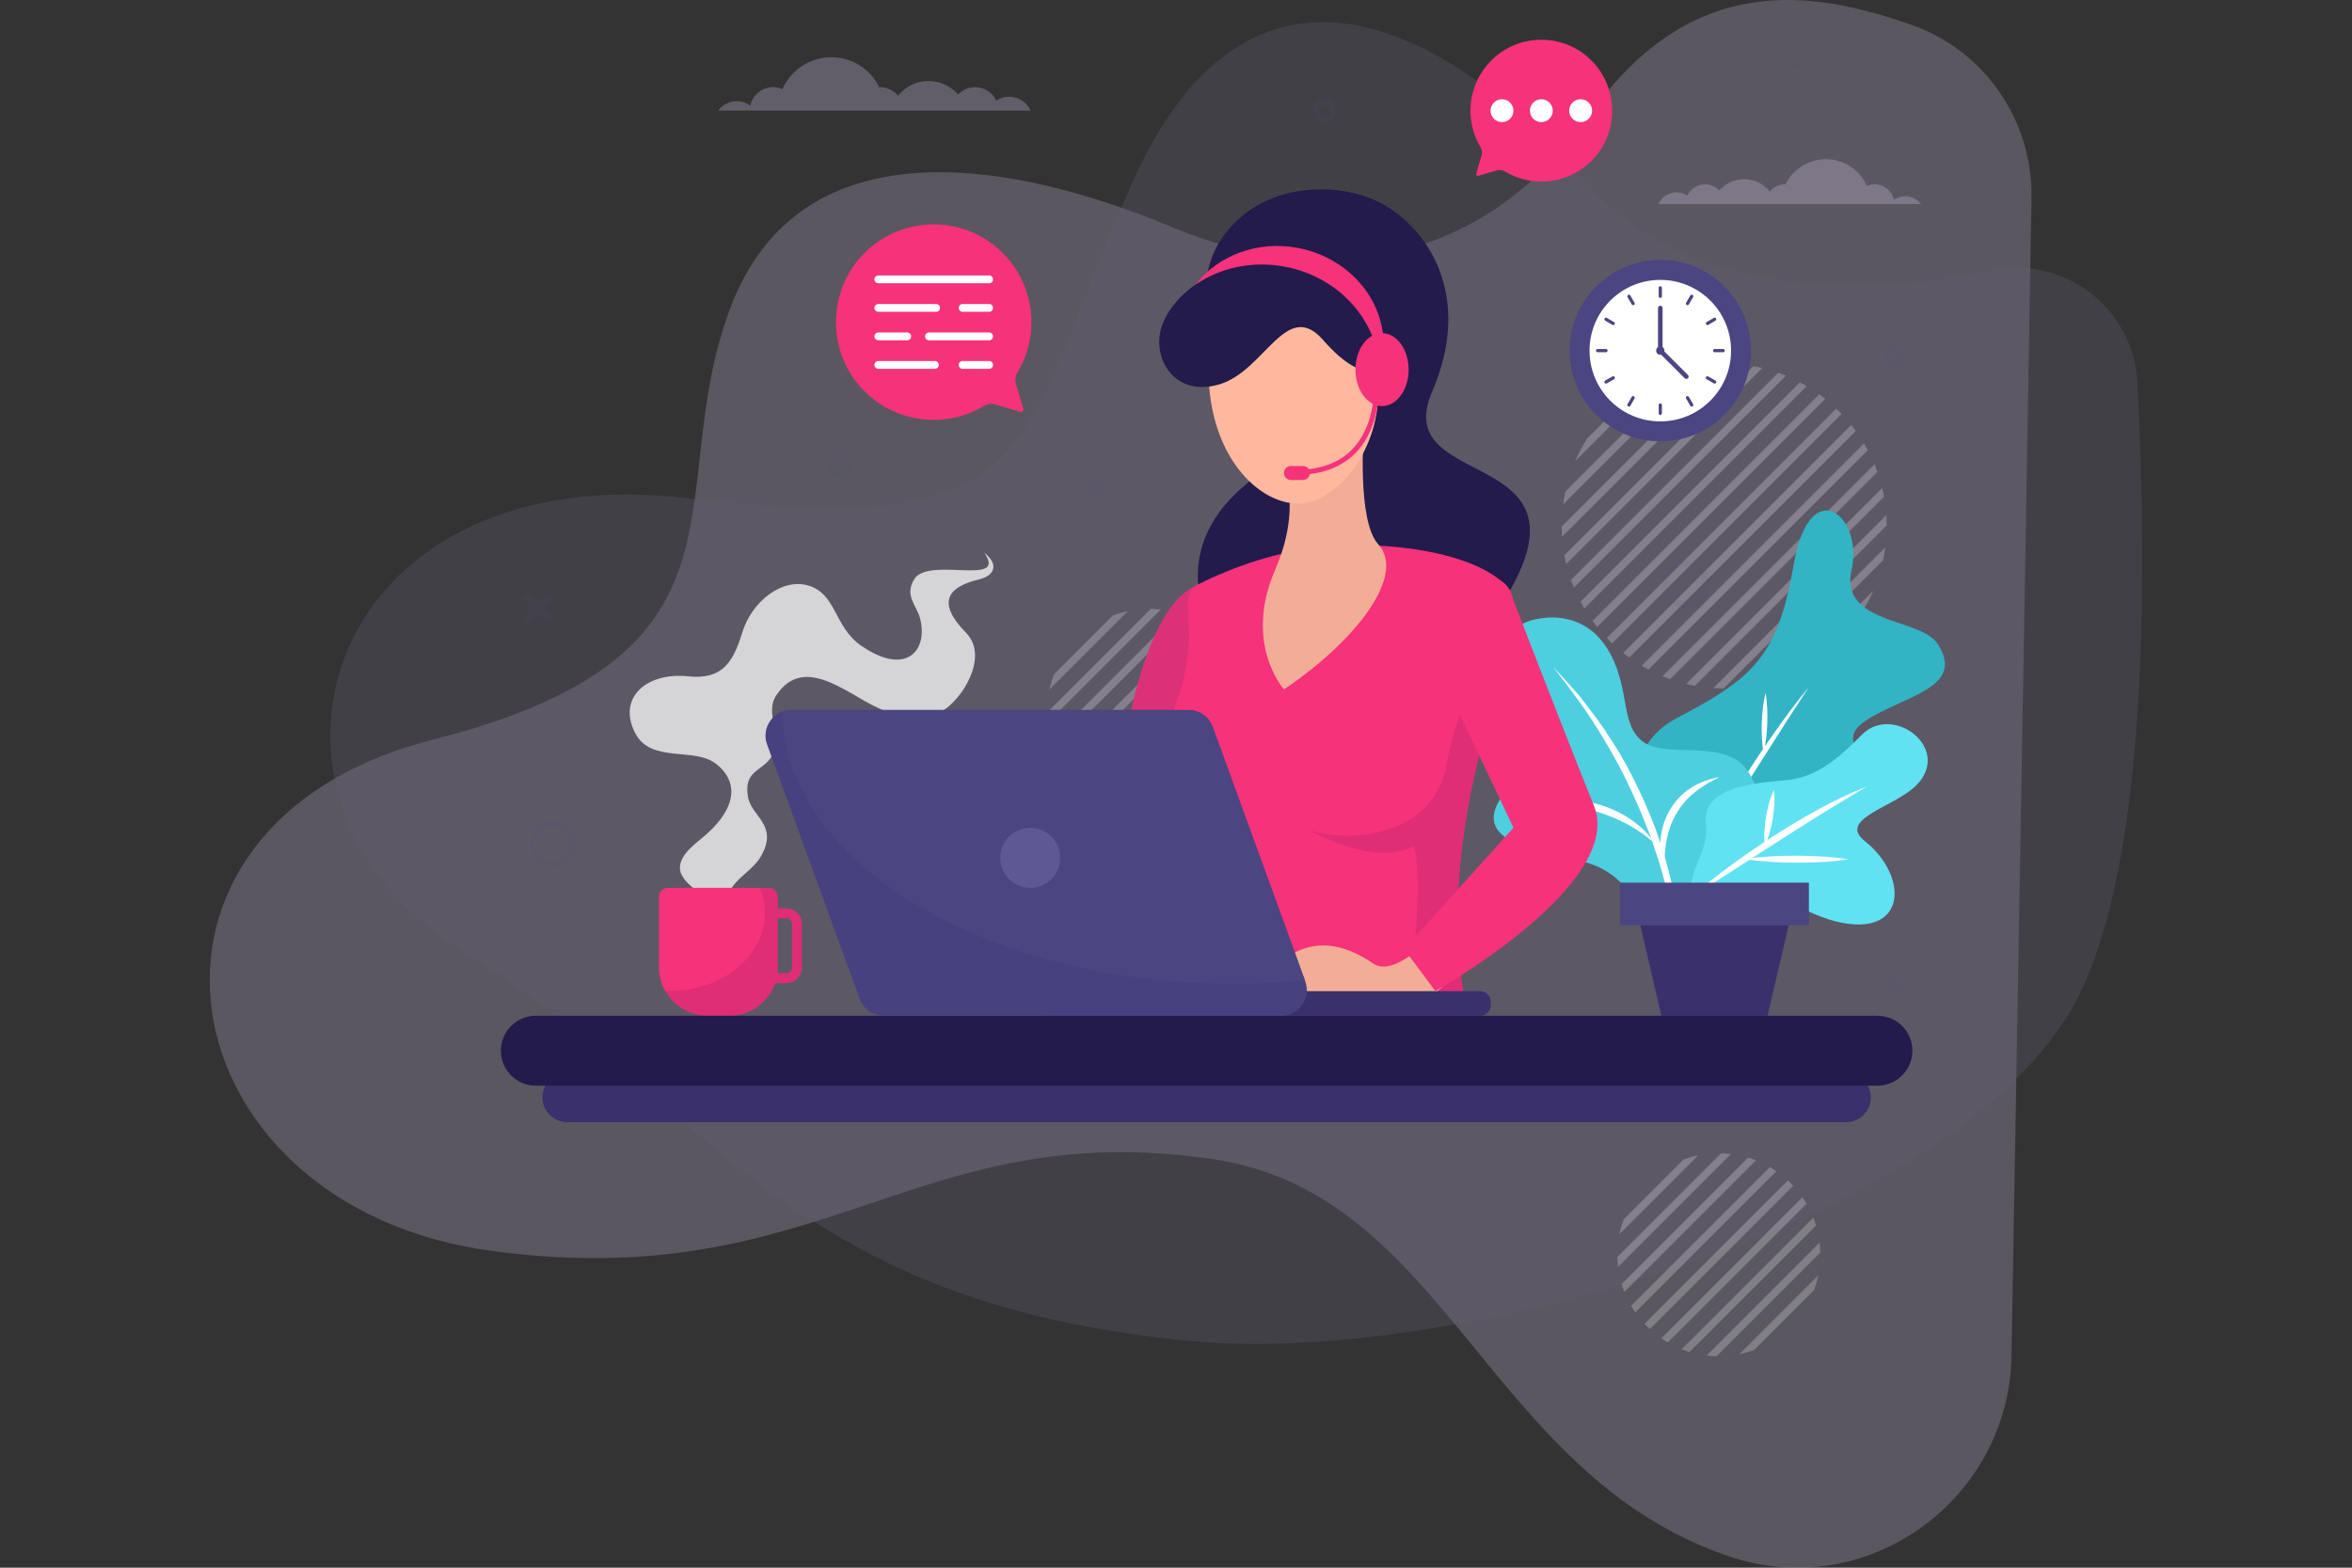 <?xml version="1.0" encoding="utf-8"?>
<!-- Generator: Adobe Illustrator 24.0.2, SVG Export Plug-In . SVG Version: 6.00 Build 0)  -->
<svg version="1.1" id="Layer_1" xmlns="http://www.w3.org/2000/svg" xmlns:xlink="http://www.w3.org/1999/xlink" x="0px" y="0px"
	 viewBox="0 0 450 300" style="enable-background:new 0 0 450 300;" xml:space="preserve">
<rect x="0" y="0" width="450" height="300" fill="#333333" stroke="none"/>
<style type="text/css">
	.st0{fill-rule:evenodd;clip-rule:evenodd;fill:#E2E8F5;}
	.st1{fill-rule:evenodd;clip-rule:evenodd;fill:#BFCCE8;}
	.st2{fill-rule:evenodd;clip-rule:evenodd;fill:#90A9D5;}
	.st3{fill-rule:evenodd;clip-rule:evenodd;fill:#B6C7E6;}
	.st4{fill-rule:evenodd;clip-rule:evenodd;fill:#E6E4EB;}
	.st5{fill-rule:evenodd;clip-rule:evenodd;fill:#0F1630;stroke:#0E1632;stroke-width:0.149;stroke-miterlimit:22.926;}
	.st6{fill-rule:evenodd;clip-rule:evenodd;fill:#CEC9D0;}
	.st7{fill-rule:evenodd;clip-rule:evenodd;fill:#FFFFFF;}
	.st8{fill-rule:evenodd;clip-rule:evenodd;fill:#E8685B;}
	.st9{fill-rule:evenodd;clip-rule:evenodd;fill:#0F1630;}
	.st10{fill-rule:evenodd;clip-rule:evenodd;fill:#3D4155;}
	.st11{fill-rule:evenodd;clip-rule:evenodd;fill:#545A6C;}
	.st12{fill-rule:evenodd;clip-rule:evenodd;fill:#F4AD85;}
	.st13{fill-rule:evenodd;clip-rule:evenodd;fill:#ED9072;}
	.st14{fill-rule:evenodd;clip-rule:evenodd;fill:#0E1632;}
	.st15{fill-rule:evenodd;clip-rule:evenodd;fill:#010518;}
	.st16{fill-rule:evenodd;clip-rule:evenodd;fill:#05304B;}
	.st17{fill-rule:evenodd;clip-rule:evenodd;fill:#0076BD;}
	.st18{fill-rule:evenodd;clip-rule:evenodd;fill:#171C3A;}
	.st19{fill-rule:evenodd;clip-rule:evenodd;fill:#C9C4D1;}
	.st20{fill-rule:evenodd;clip-rule:evenodd;fill:#1C2344;}
	.st21{fill-rule:evenodd;clip-rule:evenodd;fill:#101937;}
	.st22{fill-rule:evenodd;clip-rule:evenodd;fill:#383D5D;}
	.st23{fill-rule:evenodd;clip-rule:evenodd;fill:#01020E;}
	.st24{fill-rule:evenodd;clip-rule:evenodd;fill:#E2E1E7;}
	.st25{fill-rule:evenodd;clip-rule:evenodd;fill:#B92F6D;}
	.st26{fill-rule:evenodd;clip-rule:evenodd;fill:#E74D91;}
	.st27{fill-rule:evenodd;clip-rule:evenodd;fill:#ACABBB;}
	.st28{fill-rule:evenodd;clip-rule:evenodd;fill:#DFF0F2;}
	.st29{fill-rule:evenodd;clip-rule:evenodd;fill:#004A82;}
	.st30{fill-rule:evenodd;clip-rule:evenodd;fill:#A8A6B5;}
	.st31{fill-rule:evenodd;clip-rule:evenodd;fill:#96929F;}
	.st32{fill-rule:evenodd;clip-rule:evenodd;fill:#F0EEF0;}
	.st33{fill-rule:evenodd;clip-rule:evenodd;fill:#D2CED6;}
	.st34{fill-rule:evenodd;clip-rule:evenodd;fill:#484E6A;}
	.st35{fill-rule:evenodd;clip-rule:evenodd;fill:#1A293D;}
	.st36{fill:#E4EBF7;}
	.st37{fill:#FFFFFF;}
	.st38{fill:#98B2D8;}
	.st39{fill:#B1C3E8;}
	.st40{fill:#B7CAE5;}
	.st41{fill:#97B3D1;}
	.st42{fill:#CED9EA;}
	.st43{fill:#B6C5DD;}
	.st44{fill:#5D7CA0;}
	.st45{fill:#799CBF;}
	.st46{fill:#F2F4F9;}
	.st47{fill:#C1CFE5;}
	.st48{fill:url(#SVGID_1_);}
	.st49{opacity:0.22;fill:#1F395E;}
	.st50{fill:url(#SVGID_2_);}
	.st51{fill:url(#SVGID_3_);}
	.st52{fill:#1F395E;}
	.st53{fill:url(#SVGID_4_);}
	.st54{fill:#3150BC;}
	.st55{fill:#FEB19E;}
	.st56{fill:#FF856A;}
	.st57{fill:url(#SVGID_5_);}
	.st58{fill:#FFFFFF;stroke:#0F22D3;stroke-width:1.133;stroke-miterlimit:10;}
	.st59{opacity:0.6;fill:#9ABCED;}
	.st60{fill:#9ABCED;}
	.st61{fill:#C1C8D3;}
	.st62{fill:url(#SVGID_6_);}
	.st63{fill:url(#SVGID_7_);}
	.st64{fill:#4F7EB7;}
	.st65{opacity:0.71;fill:#7CA6D8;}
	.st66{fill:#EA9BA1;}
	.st67{opacity:0.5;}
	.st68{fill:#7CA6D8;}
	.st69{fill:#E83F54;}
	.st70{opacity:0.5;fill:#9ABCED;}
	.st71{fill-rule:evenodd;clip-rule:evenodd;fill:#E1E8F6;}
	.st72{fill-rule:evenodd;clip-rule:evenodd;fill:#C0CDEA;}
	.st73{fill-rule:evenodd;clip-rule:evenodd;fill:#00000F;}
	.st74{fill-rule:evenodd;clip-rule:evenodd;fill:#626687;}
	.st75{fill-rule:evenodd;clip-rule:evenodd;fill:#101537;}
	.st76{fill-rule:evenodd;clip-rule:evenodd;fill:#C7CAE0;}
	.st77{fill-rule:evenodd;clip-rule:evenodd;fill:#BEC4DC;}
	.st78{fill-rule:evenodd;clip-rule:evenodd;fill:#B5B9D1;}
	.st79{fill-rule:evenodd;clip-rule:evenodd;fill:#CCD3E5;}
	.st80{fill-rule:evenodd;clip-rule:evenodd;fill:#BABFD6;}
	.st81{fill-rule:evenodd;clip-rule:evenodd;fill:#B0B7CF;}
	.st82{fill-rule:evenodd;clip-rule:evenodd;fill:#B0B7CE;}
	.st83{fill-rule:evenodd;clip-rule:evenodd;fill:#DBE1F1;}
	.st84{fill-rule:evenodd;clip-rule:evenodd;fill:#D6DCEA;}
	.st85{fill-rule:evenodd;clip-rule:evenodd;fill:#C7CADE;}
	.st86{fill-rule:evenodd;clip-rule:evenodd;fill:#C7CADB;}
	.st87{fill-rule:evenodd;clip-rule:evenodd;fill:#BDC1D5;}
	.st88{fill-rule:evenodd;clip-rule:evenodd;fill:#B5BED8;}
	.st89{fill-rule:evenodd;clip-rule:evenodd;fill:#CED2E1;}
	.st90{fill-rule:evenodd;clip-rule:evenodd;fill:#B6B7CB;}
	.st91{fill-rule:evenodd;clip-rule:evenodd;fill:#AAAEC3;}
	.st92{fill-rule:evenodd;clip-rule:evenodd;fill:#EAEEF4;}
	.st93{fill-rule:evenodd;clip-rule:evenodd;fill:#EC6957;}
	.st94{fill-rule:evenodd;clip-rule:evenodd;fill:#D84743;}
	.st95{fill-rule:evenodd;clip-rule:evenodd;fill:#EE9073;}
	.st96{fill-rule:evenodd;clip-rule:evenodd;fill:#DBD7D7;}
	.st97{fill-rule:evenodd;clip-rule:evenodd;fill:#3B405F;}
	.st98{fill-rule:evenodd;clip-rule:evenodd;fill:#E27E67;}
	.st99{fill-rule:evenodd;clip-rule:evenodd;fill:#F5AC83;}
	.st100{fill-rule:evenodd;clip-rule:evenodd;fill:#F6F5F4;}
	.st101{fill-rule:evenodd;clip-rule:evenodd;fill:#080321;}
	.st102{fill-rule:evenodd;clip-rule:evenodd;fill:#DBE2F3;}
	.st103{fill-rule:evenodd;clip-rule:evenodd;fill:#EAEEF8;}
	.st104{fill-rule:evenodd;clip-rule:evenodd;fill:#003053;}
	.st105{fill-rule:evenodd;clip-rule:evenodd;fill:#1874BA;}
	.st106{fill-rule:evenodd;clip-rule:evenodd;fill:#B83470;}
	.st107{fill-rule:evenodd;clip-rule:evenodd;fill:#E13C83;}
	.st108{fill-rule:evenodd;clip-rule:evenodd;fill:#E94D90;}
	.st109{fill-rule:evenodd;clip-rule:evenodd;fill:#EE788F;}
	.st110{fill-rule:evenodd;clip-rule:evenodd;fill:#F5C8B4;}
	.st111{fill-rule:evenodd;clip-rule:evenodd;fill:#F4BCA3;}
	.st112{fill-rule:evenodd;clip-rule:evenodd;fill:#E0E7F5;}
	.st113{fill-rule:evenodd;clip-rule:evenodd;fill:#9EB1D8;}
	.st114{fill-rule:evenodd;clip-rule:evenodd;fill:#C8D2EB;}
	.st115{fill-rule:evenodd;clip-rule:evenodd;fill:#B0C0E3;}
	.st116{fill-rule:evenodd;clip-rule:evenodd;fill:#BCC9E7;}
	.st117{fill-rule:evenodd;clip-rule:evenodd;fill:#B3C4E5;}
	.st118{fill-rule:evenodd;clip-rule:evenodd;fill:#EAF1F2;}
	.st119{fill-rule:evenodd;clip-rule:evenodd;fill:#BFCCE9;}
	.st120{fill-rule:evenodd;clip-rule:evenodd;fill:#141A33;}
	.st121{fill-rule:evenodd;clip-rule:evenodd;fill:#0E173F;}
	.st122{fill-rule:evenodd;clip-rule:evenodd;fill:#030822;}
	.st123{fill-rule:evenodd;clip-rule:evenodd;fill:#E03C82;}
	.st124{fill-rule:evenodd;clip-rule:evenodd;fill:#B73470;}
	.st125{fill-rule:evenodd;clip-rule:evenodd;fill:#2C3049;}
	.st126{fill-rule:evenodd;clip-rule:evenodd;fill:#F4AB82;}
	.st127{fill-rule:evenodd;clip-rule:evenodd;fill:#ED8F73;}
	.st128{fill-rule:evenodd;clip-rule:evenodd;fill:#301814;}
	.st129{fill-rule:evenodd;clip-rule:evenodd;fill:#E84D8F;}
	.st130{fill-rule:evenodd;clip-rule:evenodd;fill:#E8695B;}
	.st131{fill-rule:evenodd;clip-rule:evenodd;fill:#00000F;stroke:#1A1A18;stroke-width:0.384;stroke-miterlimit:22.926;}
	.st132{fill-rule:evenodd;clip-rule:evenodd;fill:#E17E67;}
	.st133{fill-rule:evenodd;clip-rule:evenodd;fill:#EC7862;}
	.st134{fill-rule:evenodd;clip-rule:evenodd;fill:#563F2F;}
	.st135{fill-rule:evenodd;clip-rule:evenodd;fill:#A26E50;}
	.st136{fill-rule:evenodd;clip-rule:evenodd;fill:#EF8971;}
	.st137{fill-rule:evenodd;clip-rule:evenodd;fill:#F5F4F3;}
	.st138{fill-rule:evenodd;clip-rule:evenodd;fill:#CEC8CF;}
	.st139{fill-rule:evenodd;clip-rule:evenodd;fill:#E9574D;}
	.st140{fill-rule:evenodd;clip-rule:evenodd;fill:#D74743;}
	.st141{fill-rule:evenodd;clip-rule:evenodd;fill:#3F4154;}
	.st142{fill-rule:evenodd;clip-rule:evenodd;fill:#575A6D;}
	.st143{fill-rule:evenodd;clip-rule:evenodd;fill:#D6BCA3;}
	.st144{fill-rule:evenodd;clip-rule:evenodd;fill:#BE8762;}
	.st145{fill-rule:evenodd;clip-rule:evenodd;fill:#D39E80;}
	.st146{fill-rule:evenodd;clip-rule:evenodd;fill:#1C2B3F;}
	.st147{fill-rule:evenodd;clip-rule:evenodd;fill:#1874B9;}
	.st148{fill-rule:evenodd;clip-rule:evenodd;fill:#002846;}
	.st149{fill-rule:evenodd;clip-rule:evenodd;fill:#A7A5B5;}
	.st150{fill-rule:evenodd;clip-rule:evenodd;fill:#9794A1;}
	.st151{fill-rule:evenodd;clip-rule:evenodd;fill:#F2F1F3;}
	.st152{fill-rule:evenodd;clip-rule:evenodd;fill:#D3D0D7;}
	.st153{fill-rule:evenodd;clip-rule:evenodd;fill:#3B3A3A;}
	.st154{fill-rule:evenodd;clip-rule:evenodd;fill:#242525;}
	.st155{fill-rule:evenodd;clip-rule:evenodd;fill:#C7DDE0;}
	.st156{fill-rule:evenodd;clip-rule:evenodd;fill:#7A9196;}
	.st157{fill-rule:evenodd;clip-rule:evenodd;fill:#E3E0E7;}
	.st158{fill-rule:evenodd;clip-rule:evenodd;fill:#ADAAB9;}
	.st159{fill:#FF7D6C;}
	.st160{fill:#80739B;}
	.st161{fill:#65CBC2;}
	.st162{fill:#FDC97A;}
	.st163{fill:#F6931D;}
	.st164{fill:#C1B49A;}
	.st165{fill:#2DA9E3;stroke:#FFFFFF;stroke-width:0.383;stroke-miterlimit:10;}
	.st166{opacity:0.39;}
	.st167{opacity:0.64;fill:#D0C3E8;}
	.st168{opacity:0.31;fill:#B29CDA;}
	.st169{opacity:0.24;}
	.st170{clip-path:url(#SVGID_9_);}
	.st171{fill:none;stroke:#FFFFFF;stroke-width:1.433;stroke-miterlimit:10;}
	.st172{clip-path:url(#SVGID_11_);}
	.st173{clip-path:url(#SVGID_13_);}
	.st174{opacity:0.3;fill:#D0C3E8;}
	.st175{fill:#32B4C5;}
	.st176{fill:#4DCFE0;}
	.st177{fill:#60E2F3;}
	.st178{fill:#39306C;}
	.st179{fill:#4B4582;}
	.st180{opacity:0.74;}
	.st181{fill:#DF2D76;}
	.st182{fill:#F6327A;}
	.st183{fill:#221B4C;}
	.st184{fill:none;stroke:#4B4582;stroke-width:0.879;stroke-linecap:round;stroke-linejoin:round;stroke-miterlimit:10;}
	.st185{fill:none;stroke:#4B4582;stroke-width:0.615;stroke-linecap:round;stroke-linejoin:round;stroke-miterlimit:10;}
	.st186{fill:none;stroke:#FFFFFF;stroke-width:1.497;stroke-linecap:round;stroke-linejoin:round;stroke-miterlimit:10;}
	.st187{fill:#DC3178;}
	.st188{fill:#F3AD97;}
	.st189{fill:#FFB89E;}
	.st190{fill:none;stroke:#F6327A;stroke-width:0.946;stroke-miterlimit:10;}
	.st191{fill:#47417F;}
	.st192{fill:#5E5895;}
	.st193{opacity:0.07;}
	.st194{fill:none;stroke:#4B4582;stroke-width:0.899;stroke-linecap:round;stroke-linejoin:round;stroke-miterlimit:10;}
	.st195{fill:none;stroke:#4B4582;stroke-width:1.798;stroke-linecap:round;stroke-linejoin:round;stroke-miterlimit:10;}
	.st196{fill:none;stroke:#4B4582;stroke-width:1.256;stroke-linecap:round;stroke-linejoin:round;stroke-miterlimit:10;}
</style>
<g>
	<g>
		<g class="st166">
			<path class="st167" d="M388.68,37.89c0.26-14.83-8.97-28.24-22.97-33.14c-18.99-6.64-42.04-10.36-61.57,17.21
				c-25.57,36.08-61.39,29.29-79.76,21.57c-30.68-12.89-71.47-20.15-84.76,15.69c-13.29,35.84,7.52,65.99-56.82,82.33
				c-64.33,16.34-52.16,89.3,11.34,97.84s80.88-26.06,138.02-17.56c44.72,6.66,52.36,60.47,98.81,76.05
				c26.24,8.8,53.41-10.8,53.89-38.47L388.68,37.89z"/>
			<path class="st168" d="M408.93,73.15c-0.75-14.21-14.03-24.36-27.94-21.38c-24.69,5.29-58.58,4.89-76.6-15.93
				c-27.57-31.86-65.48-51.03-87.88-0.63c-22.4,50.4-15.12,68.43-84.87,60.14c-69.89-8.3-89.84,57.88-43.17,86.53
				c47.93,29.41,60.84,67.48,139.94,74.8c48.57,4.49,141.63-21.34,167.17-62.3C411.21,169.33,410.87,109.83,408.93,73.15z"/>
		</g>
		<g class="st169">
			<g>
				<defs>
					<path id="SVGID_8_" d="M360.91,98.63c1.19,18.76-14.28,34.23-33.04,33.04c-15.47-0.98-28.03-13.53-29.01-29
						c-1.19-18.76,14.28-34.23,33.04-33.04C347.38,70.6,359.93,83.16,360.91,98.63z"/>
				</defs>
				<clipPath id="SVGID_1_">
					<use xlink:href="#SVGID_8_"  style="overflow:visible;"/>
				</clipPath>
				<g style="clip-path:url(#SVGID_1_);">
					<line class="st171" x1="284.92" y1="49.75" x2="183.12" y2="151.55"/>
					<line class="st171" x1="290.91" y1="49.75" x2="189.11" y2="151.55"/>
					<line class="st171" x1="296.9" y1="49.75" x2="195.11" y2="151.55"/>
					<line class="st171" x1="302.89" y1="49.75" x2="201.1" y2="151.55"/>
					<line class="st171" x1="308.89" y1="49.75" x2="207.09" y2="151.55"/>
					<line class="st171" x1="314.88" y1="49.75" x2="213.08" y2="151.55"/>
					<line class="st171" x1="320.87" y1="49.75" x2="219.07" y2="151.55"/>
					<line class="st171" x1="326.86" y1="49.75" x2="225.06" y2="151.55"/>
					<line class="st171" x1="332.85" y1="49.75" x2="231.05" y2="151.55"/>
					<line class="st171" x1="338.84" y1="49.75" x2="237.04" y2="151.55"/>
					<line class="st171" x1="344.83" y1="49.75" x2="243.04" y2="151.55"/>
					<line class="st171" x1="350.82" y1="49.75" x2="249.03" y2="151.55"/>
					<line class="st171" x1="356.82" y1="49.75" x2="255.02" y2="151.55"/>
					<line class="st171" x1="362.81" y1="49.75" x2="261.01" y2="151.55"/>
					<line class="st171" x1="368.8" y1="49.75" x2="267" y2="151.55"/>
					<line class="st171" x1="374.79" y1="49.75" x2="272.99" y2="151.55"/>
					<line class="st171" x1="380.78" y1="49.75" x2="278.98" y2="151.55"/>
					<line class="st171" x1="386.77" y1="49.75" x2="284.98" y2="151.55"/>
					<line class="st171" x1="392.76" y1="49.75" x2="290.97" y2="151.55"/>
					<line class="st171" x1="398.76" y1="49.75" x2="296.96" y2="151.55"/>
					<line class="st171" x1="404.75" y1="49.75" x2="302.95" y2="151.55"/>
					<line class="st171" x1="410.74" y1="49.75" x2="308.94" y2="151.55"/>
					<line class="st171" x1="416.73" y1="49.75" x2="314.93" y2="151.55"/>
					<line class="st171" x1="422.72" y1="49.75" x2="320.92" y2="151.55"/>
					<line class="st171" x1="428.71" y1="49.75" x2="326.91" y2="151.55"/>
					<line class="st171" x1="434.7" y1="49.75" x2="332.91" y2="151.55"/>
					<line class="st171" x1="440.69" y1="49.75" x2="338.9" y2="151.55"/>
					<line class="st171" x1="446.69" y1="49.75" x2="344.89" y2="151.55"/>
					<line class="st171" x1="452.68" y1="49.75" x2="350.88" y2="151.55"/>
					<line class="st171" x1="458.67" y1="49.75" x2="356.87" y2="151.55"/>
					<line class="st171" x1="464.66" y1="49.75" x2="362.86" y2="151.55"/>
					<line class="st171" x1="470.65" y1="49.75" x2="368.85" y2="151.55"/>
					<line class="st171" x1="476.64" y1="49.75" x2="374.85" y2="151.55"/>
				</g>
			</g>
			<g>
				<defs>
					
						<ellipse id="SVGID_10_" transform="matrix(0.707 -0.707 0.707 0.707 -31.675 195.282)" cx="219.81" cy="135.86" rx="19.45" ry="19.38"/>
				</defs>
				<clipPath id="SVGID_2_">
					<use xlink:href="#SVGID_10_"  style="overflow:visible;"/>
				</clipPath>
				<g style="clip-path:url(#SVGID_2_);">
					<line class="st171" x1="174.85" y1="84.97" x2="73.05" y2="186.76"/>
					<line class="st171" x1="180.84" y1="84.97" x2="79.04" y2="186.76"/>
					<line class="st171" x1="186.83" y1="84.97" x2="85.04" y2="186.76"/>
					<line class="st171" x1="192.82" y1="84.97" x2="91.03" y2="186.76"/>
					<line class="st171" x1="198.82" y1="84.97" x2="97.02" y2="186.76"/>
					<line class="st171" x1="204.81" y1="84.97" x2="103.01" y2="186.76"/>
					<line class="st171" x1="210.8" y1="84.97" x2="109" y2="186.76"/>
					<line class="st171" x1="216.79" y1="84.97" x2="114.99" y2="186.76"/>
					<line class="st171" x1="222.78" y1="84.97" x2="120.98" y2="186.76"/>
					<line class="st171" x1="228.77" y1="84.97" x2="126.98" y2="186.76"/>
					<line class="st171" x1="234.76" y1="84.97" x2="132.97" y2="186.76"/>
					<line class="st171" x1="240.76" y1="84.97" x2="138.96" y2="186.76"/>
					<line class="st171" x1="246.75" y1="84.97" x2="144.95" y2="186.76"/>
					<line class="st171" x1="252.74" y1="84.97" x2="150.94" y2="186.76"/>
					<line class="st171" x1="258.73" y1="84.97" x2="156.93" y2="186.76"/>
					<line class="st171" x1="264.72" y1="84.97" x2="162.92" y2="186.76"/>
					<line class="st171" x1="270.71" y1="84.97" x2="168.91" y2="186.76"/>
					<line class="st171" x1="276.7" y1="84.97" x2="174.91" y2="186.76"/>
					<line class="st171" x1="282.69" y1="84.97" x2="180.9" y2="186.76"/>
					<line class="st171" x1="288.69" y1="84.97" x2="186.89" y2="186.76"/>
					<line class="st171" x1="294.68" y1="84.97" x2="192.88" y2="186.76"/>
					<line class="st171" x1="300.67" y1="84.97" x2="198.87" y2="186.76"/>
					<line class="st171" x1="306.66" y1="84.97" x2="204.86" y2="186.76"/>
					<line class="st171" x1="312.65" y1="84.97" x2="210.85" y2="186.76"/>
					<line class="st171" x1="318.64" y1="84.97" x2="216.85" y2="186.76"/>
					<line class="st171" x1="324.63" y1="84.97" x2="222.84" y2="186.76"/>
					<line class="st171" x1="330.63" y1="84.97" x2="228.83" y2="186.76"/>
					<line class="st171" x1="336.62" y1="84.97" x2="234.82" y2="186.76"/>
					<line class="st171" x1="342.61" y1="84.97" x2="240.81" y2="186.76"/>
					<line class="st171" x1="348.6" y1="84.97" x2="246.8" y2="186.76"/>
					<line class="st171" x1="354.59" y1="84.97" x2="252.79" y2="186.76"/>
					<line class="st171" x1="360.58" y1="84.97" x2="258.79" y2="186.76"/>
					<line class="st171" x1="366.57" y1="84.97" x2="264.78" y2="186.76"/>
				</g>
			</g>
			<g>
				<defs>
					<path id="SVGID_12_" d="M348.18,238.14c1.22,12.28-9.02,22.52-21.3,21.3c-9.09-0.9-16.44-8.25-17.34-17.34
						c-1.22-12.28,9.02-22.52,21.3-21.3C339.93,221.7,347.28,229.05,348.18,238.14z"/>
				</defs>
				<clipPath id="SVGID_3_">
					<use xlink:href="#SVGID_12_"  style="overflow:visible;"/>
				</clipPath>
				<g style="clip-path:url(#SVGID_3_);">
					<line class="st171" x1="283.89" y1="189.22" x2="182.1" y2="291.02"/>
					<line class="st171" x1="289.89" y1="189.22" x2="188.09" y2="291.02"/>
					<line class="st171" x1="295.88" y1="189.22" x2="194.08" y2="291.02"/>
					<line class="st171" x1="301.87" y1="189.22" x2="200.07" y2="291.02"/>
					<line class="st171" x1="307.86" y1="189.22" x2="206.06" y2="291.02"/>
					<line class="st171" x1="313.85" y1="189.22" x2="212.05" y2="291.02"/>
					<line class="st171" x1="319.84" y1="189.22" x2="218.05" y2="291.02"/>
					<line class="st171" x1="325.83" y1="189.22" x2="224.04" y2="291.02"/>
					<line class="st171" x1="331.83" y1="189.22" x2="230.03" y2="291.02"/>
					<line class="st171" x1="337.82" y1="189.22" x2="236.02" y2="291.02"/>
					<line class="st171" x1="343.81" y1="189.22" x2="242.01" y2="291.02"/>
					<line class="st171" x1="349.8" y1="189.22" x2="248" y2="291.02"/>
					<line class="st171" x1="355.79" y1="189.22" x2="253.99" y2="291.02"/>
					<line class="st171" x1="361.78" y1="189.22" x2="259.99" y2="291.02"/>
					<line class="st171" x1="367.77" y1="189.22" x2="265.98" y2="291.02"/>
					<line class="st171" x1="373.77" y1="189.22" x2="271.97" y2="291.02"/>
					<line class="st171" x1="379.76" y1="189.22" x2="277.96" y2="291.02"/>
					<line class="st171" x1="385.75" y1="189.22" x2="283.95" y2="291.02"/>
					<line class="st171" x1="391.74" y1="189.22" x2="289.94" y2="291.02"/>
					<line class="st171" x1="397.73" y1="189.22" x2="295.93" y2="291.02"/>
					<line class="st171" x1="403.72" y1="189.22" x2="301.92" y2="291.02"/>
					<line class="st171" x1="409.71" y1="189.22" x2="307.92" y2="291.02"/>
					<line class="st171" x1="415.7" y1="189.22" x2="313.91" y2="291.02"/>
					<line class="st171" x1="421.7" y1="189.22" x2="319.9" y2="291.02"/>
					<line class="st171" x1="427.69" y1="189.22" x2="325.89" y2="291.02"/>
					<line class="st171" x1="433.68" y1="189.22" x2="331.88" y2="291.02"/>
					<line class="st171" x1="439.67" y1="189.22" x2="337.87" y2="291.02"/>
					<line class="st171" x1="445.66" y1="189.22" x2="343.86" y2="291.02"/>
					<line class="st171" x1="451.65" y1="189.22" x2="349.86" y2="291.02"/>
					<line class="st171" x1="457.64" y1="189.22" x2="355.85" y2="291.02"/>
					<line class="st171" x1="463.64" y1="189.22" x2="361.84" y2="291.02"/>
					<line class="st171" x1="469.63" y1="189.22" x2="367.83" y2="291.02"/>
					<line class="st171" x1="475.62" y1="189.22" x2="373.82" y2="291.02"/>
				</g>
			</g>
		</g>
		<path class="st174" d="M197.19,21.18c-0.7-1.57-2.27-2.67-4.1-2.67c-0.91,0-1.76,0.28-2.47,0.74c-0.72-1.52-2.26-2.57-4.05-2.57
			c-1.28,0-2.43,0.54-3.25,1.4c-1.37-1.58-3.4-2.58-5.65-2.58c-2.37,0-4.48,1.1-5.85,2.82c-0.82-0.99-2.05-1.64-3.44-1.64
			c-0.05,0-0.1,0.01-0.15,0.01c-1.66-3.4-5.14-5.74-9.18-5.74c-4.18,0-7.76,2.51-9.35,6.1c-0.54-0.23-1.14-0.37-1.77-0.37
			c-2.15,0-3.94,1.51-4.38,3.52c-0.73-0.52-1.62-0.83-2.58-0.83c-1.47,0-2.75,0.71-3.57,1.8H197.19z"/>
		<path class="st174" d="M317.31,39.04c0.59-1.32,1.91-2.24,3.44-2.24c0.77,0,1.48,0.23,2.07,0.63c0.61-1.27,1.89-2.16,3.4-2.16
			c1.08,0,2.04,0.46,2.73,1.18c1.15-1.33,2.85-2.17,4.75-2.17c1.99,0,3.76,0.93,4.92,2.37c0.69-0.83,1.72-1.38,2.89-1.38
			c0.04,0,0.08,0.01,0.12,0.01c1.4-2.85,4.32-4.82,7.71-4.82c3.51,0,6.52,2.11,7.85,5.12c0.46-0.2,0.96-0.31,1.49-0.31
			c1.8,0,3.31,1.27,3.68,2.96c0.61-0.43,1.36-0.69,2.17-0.69c1.23,0,2.31,0.6,3,1.51H317.31z"/>
	</g>
	<g>
		<g>
			<g>
				<g>
					<path class="st175" d="M322.4,169.29c-7.82-1.38-16.28-24.16-1.72-31.8c14.56-7.63,19.47-11.68,22.51-29.46
						s13.39-9.34,11.06,1.07c-2.33,10.41,13.21,9.11,16.45,14.08c5.62,8.6-6.81,9.98-13.93,14.87c-7.12,4.9,5.58,8.25,0.53,16.53
						C352.25,162.86,335.72,171.64,322.4,169.29z"/>
					<g>
						<g>
							<path class="st37" d="M321.6,169.07l2.77-4.88l2.83-4.84c1.89-3.22,3.87-6.4,5.87-9.55c2.02-3.15,4.07-6.28,6.23-9.33
								c2.15-3.06,4.35-6.09,6.77-8.95c-0.51,0.79-1.02,1.57-1.54,2.34l-1.52,2.35c-1.02,1.56-2.04,3.13-3.03,4.71l-6.01,9.44
								l-6.07,9.41C325.82,162.9,323.82,166.06,321.6,169.07z"/>
						</g>
						<g>
							<path class="st37" d="M329.67,156.16c3.08-1.14,6.23-1.97,9.41-2.73c3.18-0.72,6.38-1.37,9.65-1.7
								c-3.08,1.15-6.23,1.98-9.41,2.73C336.13,155.18,332.94,155.83,329.67,156.16z"/>
						</g>
						<g>
							<path class="st37" d="M337.41,144.04c-0.35-1.92-0.38-3.82-0.33-5.72c0.08-1.9,0.24-3.8,0.72-5.69
								c0.35,1.92,0.38,3.82,0.33,5.72C338.05,140.26,337.89,142.15,337.41,144.04z"/>
						</g>
					</g>
				</g>
				<g>
					<path class="st176" d="M324.84,180.71c0,0-4.39-8.56,3.1-14.05s10.8-12.54,6.53-19.02c-4.27-6.48-15.24-2.44-19.88-5.54
						c-4.64-3.1-2.64-9.73-6.45-16.9c-5.1-9.61-14.96-7.07-17.26-5.59c-2.31,1.48-6.4,6.02-1.04,14.74s1.41,11.78-2.85,18.62
						c-4.26,6.84,3.21,9.51,15.32,11.82c12.12,2.31,14.21,17.2,14.21,17.2L324.84,180.71"/>
					<g>
						<g>
							<path class="st37" d="M321.75,189.32c-0.08-2.84-0.35-5.65-0.74-8.45c-0.41-2.79-0.89-5.57-1.55-8.31
								c-0.64-2.74-1.38-5.46-2.22-8.15l-1.33-4.01l-1.54-3.93c-2.15-5.19-4.59-10.28-7.56-15.08c-2.83-4.88-6.27-9.37-9.73-13.88
								c0.97,1.04,1.92,2.08,2.87,3.14c0.93,1.07,1.95,2.08,2.79,3.23c1.71,2.27,3.51,4.49,5,6.92c3.22,4.71,5.74,9.87,7.95,15.13
								c2.18,5.28,3.77,10.8,4.83,16.4c0.54,2.8,0.9,5.63,1.17,8.46C321.87,183.63,322,186.48,321.75,189.32z"/>
						</g>
						<g>
							<path class="st37" d="M316.63,161.47c-1.58-1.48-3.34-2.66-5.17-3.68c-1.84-1-3.78-1.8-5.77-2.42
								c-1.01-0.27-2.01-0.59-3.05-0.76c-0.51-0.1-1.02-0.24-1.55-0.31c-0.52-0.06-1.04-0.14-1.57-0.22
								c-0.52-0.1-1.05-0.13-1.58-0.17l-1.59-0.15c-1.06-0.07-2.13-0.07-3.22-0.18c1.06-0.22,2.13-0.4,3.21-0.53
								c1.08-0.04,2.18-0.17,3.27-0.09c2.19,0.04,4.37,0.44,6.49,1.03c2.1,0.68,4.13,1.59,5.94,2.84
								C313.85,158.09,315.51,159.61,316.63,161.47z"/>
						</g>
						<g>
							<path class="st37" d="M318.48,166.8c-0.69-1.83-0.91-3.84-0.79-5.83c0.12-1.99,0.69-3.98,1.67-5.76
								c1-1.76,2.39-3.34,4.11-4.38c0.8-0.62,1.76-0.95,2.65-1.37c0.92-0.34,1.89-0.55,2.84-0.77c-0.84,0.52-1.72,0.9-2.53,1.4
								c-0.78,0.55-1.61,0.99-2.29,1.64c-1.47,1.14-2.64,2.59-3.52,4.18c-0.91,1.58-1.48,3.36-1.82,5.2
								C318.49,162.95,318.38,164.86,318.48,166.8z"/>
						</g>
					</g>
				</g>
				<g>
					<path class="st177" d="M351.08,176.29c13.88,3.51,14.22-8.59,5.71-15.33c-5.32-4.22,5.54-6.47,9.74-10.57
						c7.22-7.04-4.36-15.9-10.37-9.73c-6.01,6.17-9.73,8.07-14.11,8.6c-4.38,0.54-16.73,0.67-15.66,8.53
						c0.66,4.9-3.57,9.08-2.99,13.99C336.24,167.44,343.85,174.46,351.08,176.29z"/>
					<g>
						<g>
							<path class="st37" d="M323.4,171.78c5.05-4.39,10.5-8.28,16.11-11.92c5.64-3.58,11.48-6.92,17.72-9.38
								c-2.88,1.7-5.72,3.44-8.56,5.17c-2.82,1.77-5.64,3.53-8.43,5.33l-8.39,5.41C329.05,168.22,326.24,170,323.4,171.78z"/>
						</g>
						<g>
							<path class="st37" d="M337.66,161.86c-0.13-0.94-0.13-1.85-0.08-2.76c0.04-0.91,0.16-1.81,0.29-2.7
								c0.14-0.89,0.34-1.78,0.58-2.65c0.24-0.88,0.53-1.74,0.95-2.59c0.13,0.94,0.13,1.85,0.08,2.76c-0.05,0.91-0.14,1.81-0.29,2.7
								c-0.16,0.89-0.33,1.78-0.58,2.65C338.37,160.14,338.08,161.01,337.66,161.86z"/>
						</g>
						<g>
							<path class="st37" d="M333.86,164.39c1.64-0.27,3.29-0.41,4.93-0.51c1.64-0.1,3.29-0.13,4.93-0.13
								c1.64,0.02,3.29,0.05,4.93,0.16c1.64,0.1,3.28,0.25,4.93,0.54c-1.64,0.27-3.29,0.42-4.93,0.51c-1.64,0.1-3.29,0.13-4.93,0.13
								c-1.64-0.02-3.29-0.05-4.93-0.16C337.15,164.82,335.5,164.67,333.86,164.39z"/>
						</g>
					</g>
				</g>
			</g>
			<g>
				<polygon class="st178" points="338.18,194.39 317.87,194.39 313.14,174.08 342.91,174.08 				"/>
				<rect x="309.96" y="168.91" class="st179" width="36.13" height="8.17"/>
			</g>
		</g>
		<g>
			<g class="st180">
				<path class="st37" d="M139.16,171.43c1.45-3.58,4.92-4.67,6.62-7.9c3.05-5.79-2.08-7.28-2.69-11.13
					c-0.81-5.12,2.79-4.66,4.64-7.78c2.18-3.67-1.51-8.01,0.75-11.49c5.63-8.66,14.8,0.85,20.77,2.85
					c3.66,1.23,9.13,1.74,12.01-0.59c3.8-3.07,7.59-10.19,3.57-14.3c-5.67-5.79-3.59-8.76,2.54-10.23c2.72-0.65,3.96-2.72,0.95-5.08
					c4.58,6.62-10.7,0.59-13.42,5.08c-1.89,3.12,0.44,4.96,1.1,7.36c1.68,6.14-2.54,11.42-11.33,5.27
					c-5.06-3.53-4.63-9.83-9.99-11.43c-5.01-1.5-10.84,2.99-12.68,9.02c-1.82,5.96-3.99,9.02-10.42,8.34
					c-7.63-0.81-13.52,3.92-10.11,10.76c3.03,6.06,11.41,2.62,15.66,6.09c4.72,3.85,3.25,9.16-2.86,14.14
					c-1.9,1.55-4.81,3.85-4.06,6.49c0.49,1.71,3.53,4.42,5.5,4.49L139.16,171.43z"/>
			</g>
			<path class="st181" d="M150.46,173.82h-1.63v-2.21c0-0.94-0.76-1.7-1.7-1.7h-19.32c-0.94,0-1.7,0.76-1.7,1.7v13.51
				c0,5.12,4.15,9.26,9.26,9.26h4.2c4.06,0,7.51-2.62,8.76-6.26h2.14c1.63,0,2.96-1.32,2.96-2.96v-8.39
				C153.42,175.14,152.09,173.82,150.46,173.82z M151.53,185.17c0,0.59-0.48,1.07-1.07,1.07h-1.7c0.04-0.37,0.07-0.73,0.07-1.11
				v-9.41h1.63c0.59,0,1.07,0.48,1.07,1.07V185.17z"/>
			<path class="st182" d="M146.35,174.71c0-1.68-0.35-3.29-0.98-4.8h-17.56c-0.94,0-1.7,0.76-1.7,1.7v13.51
				c0,1.64,0.43,3.17,1.17,4.5c0.27,0.01,0.53,0.03,0.8,0.03C138.17,189.66,146.35,182.97,146.35,174.71z"/>
		</g>
		<g>
			<path class="st178" d="M353.2,214.74H108.52c-2.62,0-4.74-2.12-4.74-4.74l0,0c0-2.62,2.12-4.74,4.74-4.74H353.2
				c2.62,0,4.74,2.12,4.74,4.74l0,0C357.94,212.62,355.82,214.74,353.2,214.74z"/>
			<path class="st183" d="M359.2,207.76H102.52c-3.69,0-6.69-2.99-6.69-6.69l0,0c0-3.69,2.99-6.69,6.69-6.69H359.2
				c3.69,0,6.69,2.99,6.69,6.69l0,0C365.89,204.76,362.89,207.76,359.2,207.76z"/>
		</g>
		<g>
			<circle class="st179" cx="317.66" cy="67.1" r="17.36"/>
			<circle class="st37" cx="317.66" cy="67.1" r="13.54"/>
			<g>
				<line class="st184" x1="317.66" y1="67.1" x2="317.66" y2="58.95"/>
				<line class="st184" x1="317.66" y1="67.1" x2="322.64" y2="72.07"/>
			</g>
			<g>
				<g>
					<g>
						<line class="st185" x1="317.66" y1="79.1" x2="317.66" y2="77.5"/>
						<line class="st185" x1="323.67" y1="77.5" x2="322.86" y2="76.1"/>
						<line class="st185" x1="328.06" y1="73.1" x2="326.67" y2="72.3"/>
						<line class="st185" x1="329.68" y1="67.1" x2="328.06" y2="67.1"/>
						<line class="st185" x1="328.06" y1="61.09" x2="326.68" y2="61.9"/>
						<line class="st185" x1="323.67" y1="56.7" x2="322.86" y2="58.09"/>
						<line class="st185" x1="317.66" y1="56.7" x2="317.66" y2="55.08"/>
						<line class="st185" x1="312.46" y1="58.09" x2="311.66" y2="56.7"/>
						<line class="st185" x1="308.65" y1="61.9" x2="307.27" y2="61.09"/>
						<line class="st185" x1="307.27" y1="67.1" x2="305.66" y2="67.1"/>
						<line class="st185" x1="308.66" y1="72.3" x2="307.27" y2="73.1"/>
						<line class="st185" x1="312.46" y1="76.1" x2="311.66" y2="77.5"/>
					</g>
				</g>
			</g>
			<circle class="st179" cx="317.66" cy="67.1" r="0.79"/>
		</g>
		<g>
			<path class="st182" d="M191.86,48.42c-7.39-7.39-19.41-7.31-26.7,0.24c-6.69,6.93-6.98,18.03-0.64,25.28
				c6.16,7.04,16.2,8.28,23.74,3.74c0.67-0.4,1.47-0.49,2.22-0.27l4.73,1.41c0.36,0.11,0.7-0.23,0.59-0.59l-1.41-4.73
				c-0.22-0.75-0.13-1.56,0.27-2.23C199,64.08,198.06,54.62,191.86,48.42z"/>
			<g>
				<line class="st186" x1="168.05" y1="53.46" x2="189.25" y2="53.46"/>
				<line class="st186" x1="184.17" y1="58.92" x2="189.25" y2="58.92"/>
				<line class="st186" x1="168.05" y1="58.92" x2="179.11" y2="58.92"/>
				<line class="st186" x1="177.74" y1="64.37" x2="189.25" y2="64.37"/>
				<line class="st186" x1="168.05" y1="64.37" x2="173.58" y2="64.37"/>
				<line class="st186" x1="184.16" y1="69.83" x2="189.25" y2="69.83"/>
				<line class="st186" x1="168.05" y1="69.83" x2="178.86" y2="69.83"/>
			</g>
		</g>
		<g>
			<g>
				<path class="st183" d="M231,57.29c0,0-1.89-8.35,6.15-15.53c8.04-7.17,20.46-6.52,27.27-2.78c8.83,4.85,17.49,17.67,9.57,36
					c-7.92,18.32,28.37,10.76,16.2,35.58c-12.18,24.83-33.22,7.68-40.78,17.97c-7.57,10.28-33.76-16.68-11.38-35.53
					C260.39,74.16,232.69,74.23,231,57.29z"/>
				<path class="st187" d="M228.95,111.99c-9.18,3.91-16.79,27.19-17.5,76.84h19.79C231.25,188.82,243.27,105.88,228.95,111.99z"/>
				<path class="st182" d="M253.51,104.59c10.85-1.07,28.55,0.73,34.91,7.75c1.4,1.55,1.41,4.45,0.66,8.47
					c-2.66,14.19-14.79,42.26-8.34,73.58h-56.51c0,0,5.36-24.48,2.36-32.2c-3.42-8.83-6.39-16.81-3.02-24.19
					c7.68-16.79,0.8-23.75,5.67-26.17C235.93,108.48,244.32,105.49,253.51,104.59z"/>
				<path class="st181" d="M276.83,146.15c-2.36,13.71-18.24,15.41-26.2,12.73c0,0,11.58,7.01,19.94,3.07c0,0,2.13,6.7-1.05,27.76
					h10.39c0,0,0-0.04-0.01-0.11c-1.64-11.02-1.13-21.56,0.31-31.14c0.27-2.43,0.63-4.63,1.11-6.41c0.01-0.02,0.01-0.04,0.02-0.06
					c1.32-6.72,2.96-12.86,4.44-18.22c0.63-3.63,0.87-6.82,0.87-10.81C286.64,122.98,279.19,132.44,276.83,146.15z"/>
				<path class="st188" d="M277.42,175.58c0,0-9.87,12.12-14.64,8.84c-6.32-4.35-11.52-4.27-15.7-1.77
					c-4.33,2.59-5.99,7.07-5.99,7.07h33.88l9.86-8.53L277.42,175.58z"/>
				<path class="st182" d="M288.78,112.84c0,0,8.71,22.75,16.18,41.35c6.03,15.01-30.33,35.47-30.33,35.47l-6-8.05l20.94-23.21
					l-12.81-27c0,0-7.42-14.73,3.85-19.95C286.88,108.55,288.78,112.84,288.78,112.84z"/>
				<path class="st188" d="M260.94,82.43c0,0-1.37,17.25,2.77,21.75c5.32,5.79-4.02,18.28-18.05,27.74c0,0-7.84-8.71-1.69-22.89
					c6.15-14.19,0.19-22.2,0.19-22.2L260.94,82.43z"/>
				<path class="st189" d="M263.7,74.98c0,11.82-8.33,21.39-15.36,21.39s-15.82-7.86-17-22.4c-0.96-11.78,5.39-20.38,14.99-20.38
					C255.92,53.59,263.7,63.17,263.7,74.98z"/>
				<path class="st183" d="M234.39,50.82c-0.99,0.57-3.13,1.96-5.62,3.62c-2.72,1.81-5.61,4.94-6.61,8.37
					c-1.71,5.89,2.62,13.34,11.24,10.71c8.62-2.63,12.73-16.46,19.73-8.47c8.69,9.93,11.84,4.4,11.84,4.4s-1.74-12.36-10.55-17.93
					C249.7,48.54,242.59,46.09,234.39,50.82z"/>
				<g>
					<path class="st182" d="M269.51,70.73c0,3.86-2.28,6.98-5.09,6.98c-2.81,0-5.09-3.13-5.09-6.98c0-3.85,2.28-6.98,5.09-6.98
						C267.23,63.75,269.51,66.87,269.51,70.73z"/>
					<path class="st182" d="M248.4,47.46c-7.83-1.51-15.38,1.45-19.63,6.98c4.69-3.2,10.84-4.6,17.14-3.39
						c10.4,2,17.76,10.45,18.01,19.83c0.19-0.61,0.36-1.23,0.48-1.87C266.29,59.17,259.13,49.53,248.4,47.46z"/>
					<g>
						<path class="st190" d="M263.31,73.01c0,0,1.42,15.78-13.08,17.27"/>
						<path class="st182" d="M249.28,91.86H247c-0.74,0-1.34-0.6-1.34-1.34l0,0c0-0.74,0.6-1.34,1.34-1.34h2.29
							c0.74,0,1.34,0.6,1.34,1.34l0,0C250.62,91.26,250.02,91.86,249.28,91.86z"/>
					</g>
				</g>
			</g>
			<g>
				<g>
					<path class="st178" d="M283.16,194.39h-82.3c-1.15,0-2.08-0.93-2.08-2.08v-0.56c0-1.15,0.93-2.08,2.08-2.08h82.3
						c1.15,0,2.08,0.93,2.08,2.08v0.56C285.24,193.45,284.31,194.39,283.16,194.39z"/>
				</g>
				<path class="st191" d="M245.11,194.39H169.1c-2.07,0-3.91-1.29-4.62-3.23l-17.72-48.7c-1.17-3.2,1.21-6.59,4.62-6.59h76.01
					c2.07,0,3.91,1.29,4.62,3.23l17.72,48.7C250.9,191,248.52,194.39,245.11,194.39z"/>
				<path class="st179" d="M149.63,136.19c0.29,28.78,38.83,52.06,86.34,52.06c4.66,0,9.23-0.23,13.69-0.66l-17.65-48.49
					c-0.71-1.94-2.55-3.23-4.62-3.23h-76.01C150.76,135.86,150.17,135.98,149.63,136.19z"/>
				<path class="st192" d="M202.86,164.16c0,3.18-2.58,5.75-5.75,5.75c-3.18,0-5.75-2.58-5.75-5.75s2.58-5.75,5.75-5.75
					C200.29,158.4,202.86,160.98,202.86,164.16z"/>
			</g>
		</g>
		<g>
			<path class="st182" d="M285.31,11.58c5.36-5.36,14.08-5.3,19.36,0.18c4.85,5.03,5.06,13.08,0.46,18.34
				c-4.47,5.1-11.75,6.01-17.22,2.71c-0.48-0.29-1.07-0.36-1.61-0.19l-3.43,1.02c-0.26,0.08-0.51-0.17-0.43-0.43l1.02-3.43
				c0.16-0.54,0.09-1.13-0.2-1.61C280.14,22.95,280.81,16.08,285.31,11.58z"/>
			<g>
				<circle class="st37" cx="287.37" cy="21.18" r="2.19"/>
				<circle class="st37" cx="294.9" cy="21.18" r="2.19"/>
				<circle class="st37" cx="302.42" cy="21.18" r="2.19"/>
			</g>
		</g>
	</g>
	<g class="st193">
		<g>
			<line class="st194" x1="342.75" y1="11.18" x2="344.69" y2="13.12"/>
			<line class="st194" x1="344.69" y1="11.18" x2="342.75" y2="13.12"/>
		</g>
		<g>
			<line class="st195" x1="101.08" y1="114.51" x2="104.95" y2="118.38"/>
			<line class="st195" x1="104.95" y1="114.51" x2="101.08" y2="118.38"/>
		</g>
		<g>
			<line class="st196" x1="207.97" y1="91.86" x2="210.67" y2="94.56"/>
			<line class="st196" x1="210.67" y1="91.86" x2="207.97" y2="94.56"/>
		</g>
		<g>
			<line class="st196" x1="360.97" y1="186.77" x2="363.68" y2="189.48"/>
			<line class="st196" x1="363.68" y1="186.77" x2="360.97" y2="189.48"/>
		</g>
		<path class="st196" d="M255.07,21.18c0,0.92-0.74,1.66-1.66,1.66c-0.92,0-1.66-0.74-1.66-1.66c0-0.92,0.74-1.66,1.66-1.66
			C254.33,19.52,255.07,20.26,255.07,21.18z"/>
		<path class="st196" d="M162.52,89.18c0,0.92-0.74,1.66-1.66,1.66c-0.92,0-1.66-0.74-1.66-1.66c0-0.92,0.74-1.66,1.66-1.66
			C161.78,87.52,162.52,88.26,162.52,89.18z"/>
		<path class="st196" d="M363.99,68.17c0,0.92-0.74,1.66-1.66,1.66c-0.92,0-1.66-0.74-1.66-1.66c0-0.92,0.74-1.66,1.66-1.66
			C363.24,66.51,363.99,67.25,363.99,68.17z"/>
		<path class="st196" d="M109.8,161.47c0,2.17-1.76,3.94-3.94,3.94c-2.18,0-3.94-1.76-3.94-3.94c0-2.18,1.76-3.94,3.94-3.94
			C108.03,157.54,109.8,159.3,109.8,161.47z"/>
		<path class="st196" d="M326.58,111.77c0,2.18-1.76,3.94-3.94,3.94s-3.94-1.76-3.94-3.94c0-2.18,1.76-3.94,3.94-3.94
			S326.58,109.59,326.58,111.77z"/>
	</g>
</g>
</svg>
